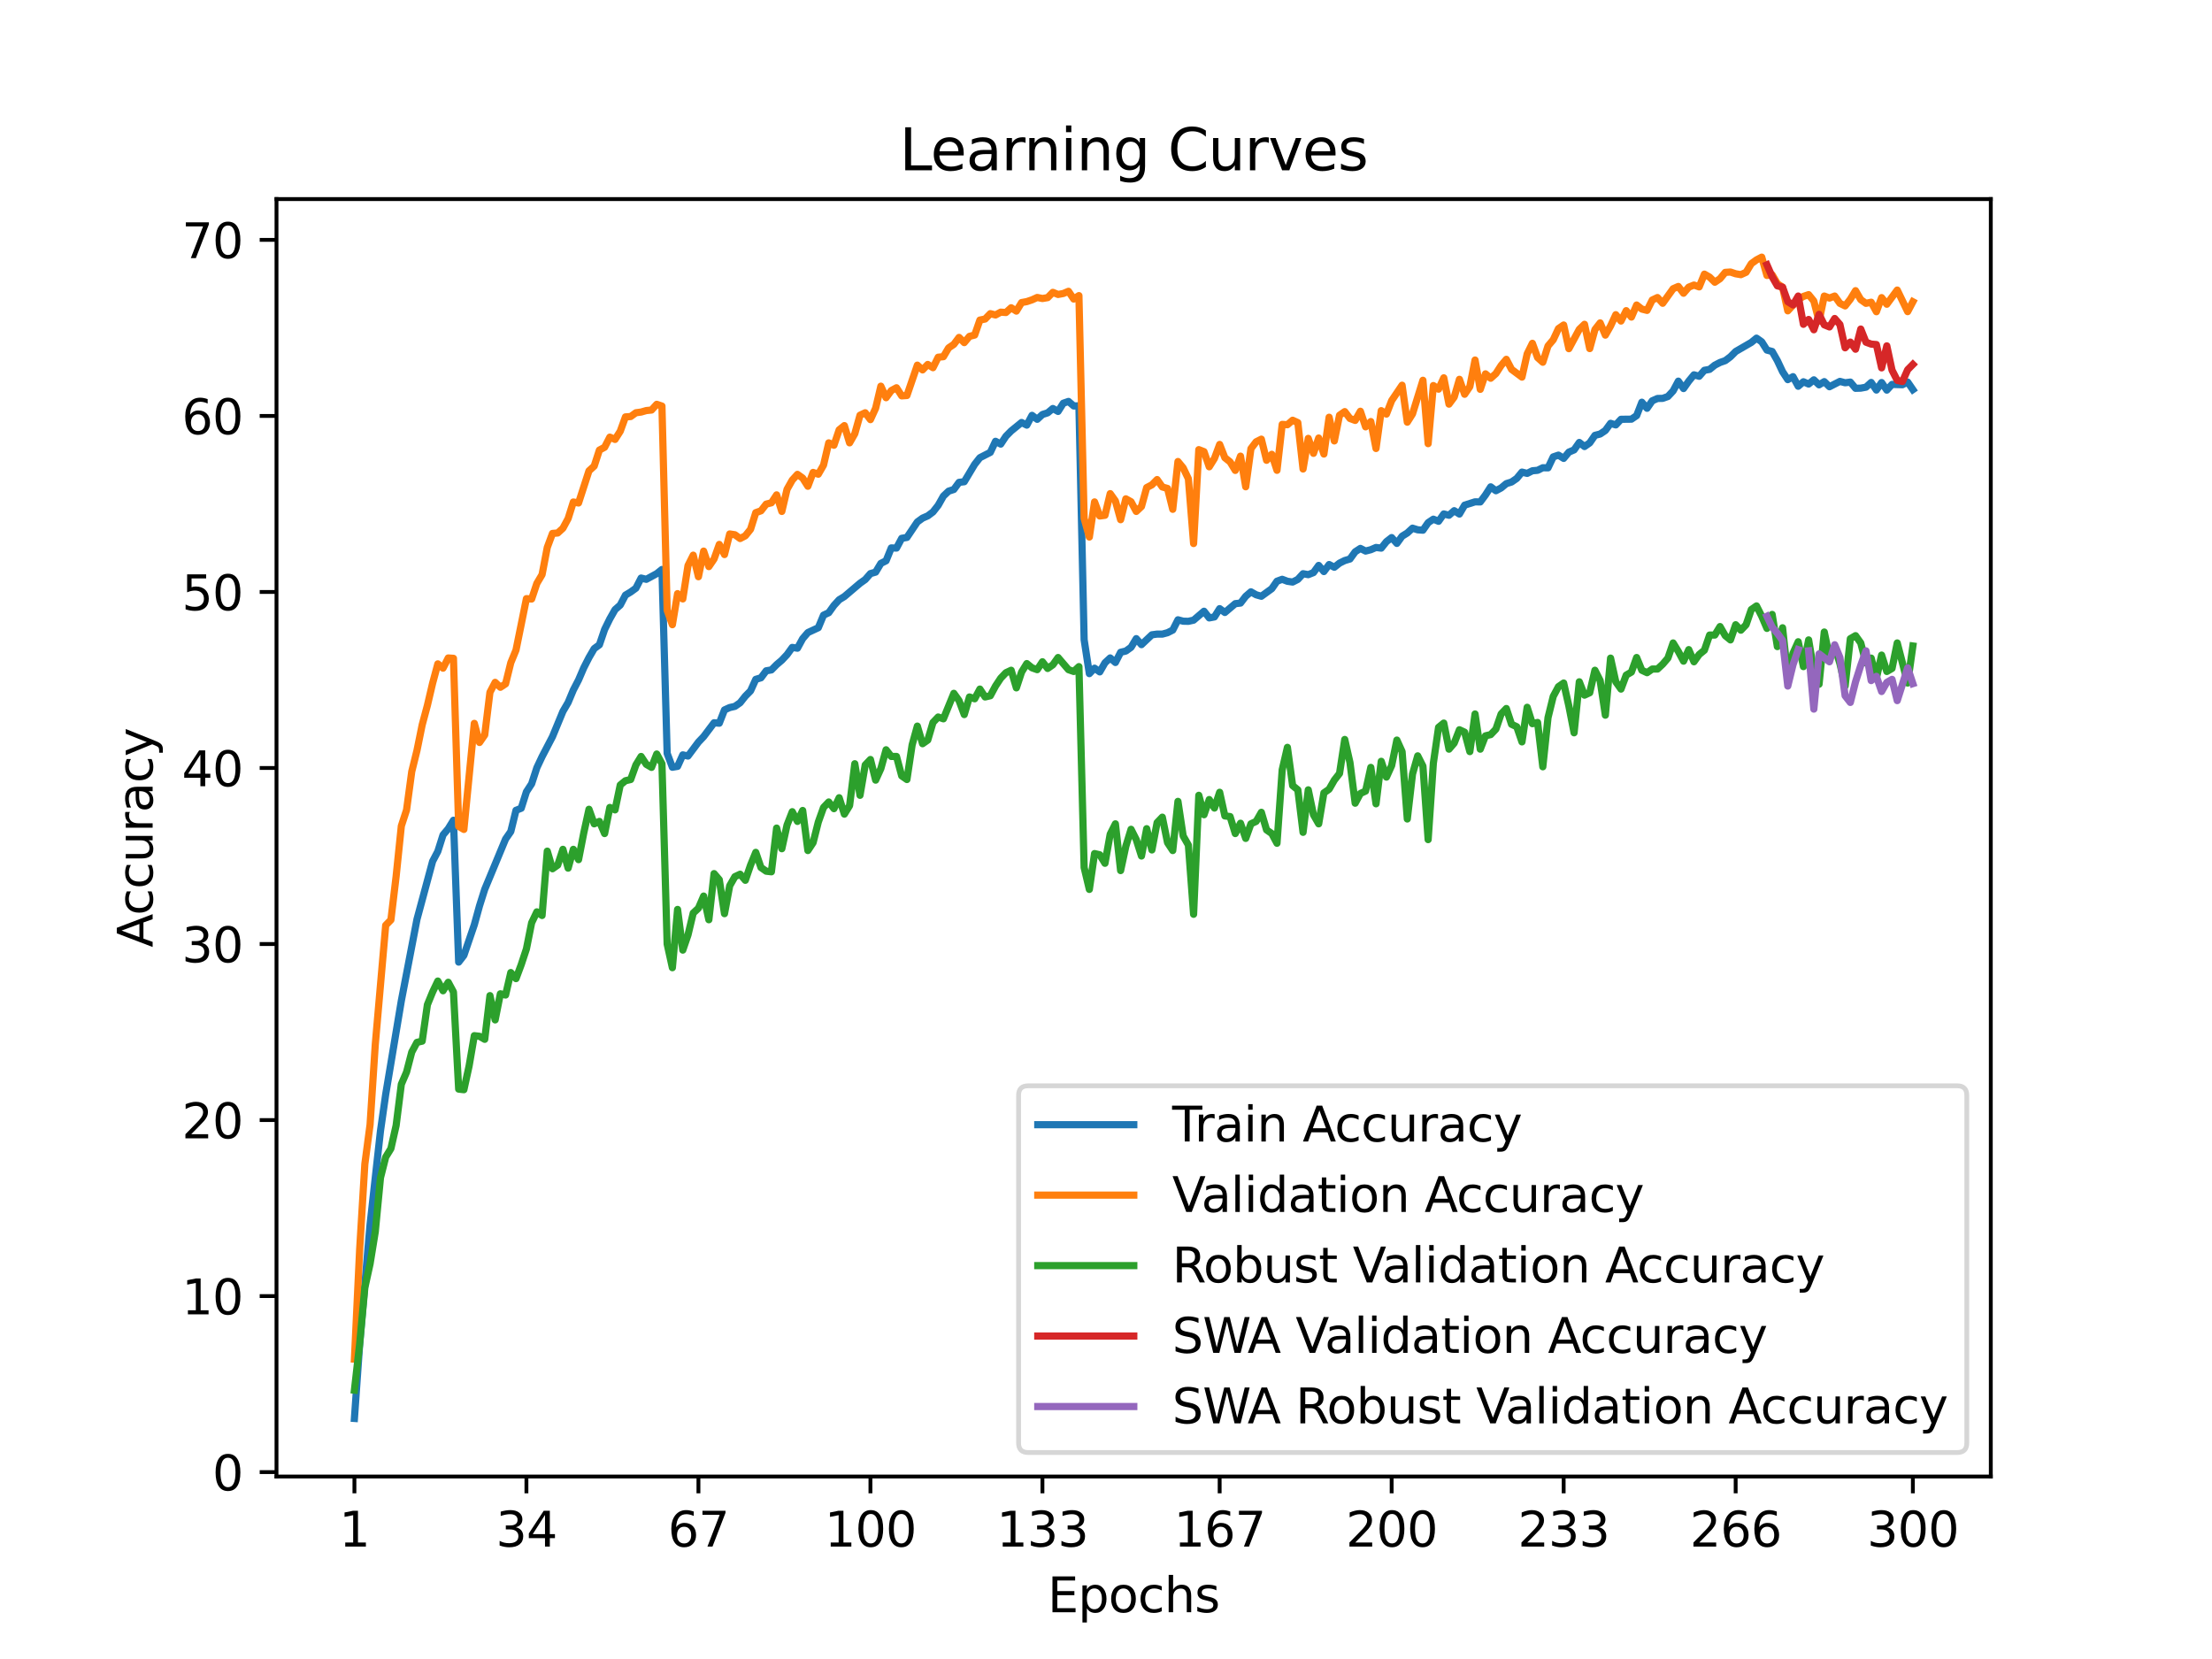 <?xml version="1.0" encoding="utf-8" standalone="no"?>
<!DOCTYPE svg PUBLIC "-//W3C//DTD SVG 1.1//EN"
  "http://www.w3.org/Graphics/SVG/1.1/DTD/svg11.dtd">
<svg xmlns:xlink="http://www.w3.org/1999/xlink" width="460.8pt" height="345.6pt" viewBox="0 0 460.8 345.6" xmlns="http://www.w3.org/2000/svg" version="1.1">
 <defs>
  <style type="text/css">*{stroke-linejoin: round; stroke-linecap: butt}</style>
 </defs>
 <g id="figure_1">
  <g id="patch_1">
   <path d="M 0 345.6 
L 460.8 345.6 
L 460.8 0 
L 0 0 
z
" style="fill: #ffffff"/>
  </g>
  <g id="axes_1">
   <g id="patch_2">
    <path d="M 57.6 307.584 
L 414.72 307.584 
L 414.72 41.472 
L 57.6 41.472 
z
" style="fill: #ffffff"/>
   </g>
   <g id="matplotlib.axis_1">
    <g id="xtick_1">
     <g id="line2d_1">
      <defs>
       <path id="mefd871c257" d="M 0 0 
L 0 3.5 
" style="stroke: #000000; stroke-width: 0.8"/>
      </defs>
      <g>
       <use xlink:href="#mefd871c257" x="73.833" y="307.584" style="stroke: #000000; stroke-width: 0.8"/>
      </g>
     </g>
     <g id="text_1">
      <!-- 1 -->
      <g transform="translate(70.651 322.182) scale(0.1 -0.1)">
       <defs>
        <path id="DejaVuSans-31" d="M 794 531 
L 1825 531 
L 1825 4091 
L 703 3866 
L 703 4441 
L 1819 4666 
L 2450 4666 
L 2450 531 
L 3481 531 
L 3481 0 
L 794 0 
L 794 531 
z
" transform="scale(0.016)"/>
       </defs>
       <use xlink:href="#DejaVuSans-31"/>
      </g>
     </g>
    </g>
    <g id="xtick_2">
     <g id="line2d_2">
      <g>
       <use xlink:href="#mefd871c257" x="109.664" y="307.584" style="stroke: #000000; stroke-width: 0.8"/>
      </g>
     </g>
     <g id="text_2">
      <!-- 34 -->
      <g transform="translate(103.302 322.182) scale(0.1 -0.1)">
       <defs>
        <path id="DejaVuSans-33" d="M 2597 2516 
Q 3050 2419 3304 2112 
Q 3559 1806 3559 1356 
Q 3559 666 3084 287 
Q 2609 -91 1734 -91 
Q 1441 -91 1130 -33 
Q 819 25 488 141 
L 488 750 
Q 750 597 1062 519 
Q 1375 441 1716 441 
Q 2309 441 2620 675 
Q 2931 909 2931 1356 
Q 2931 1769 2642 2001 
Q 2353 2234 1838 2234 
L 1294 2234 
L 1294 2753 
L 1863 2753 
Q 2328 2753 2575 2939 
Q 2822 3125 2822 3475 
Q 2822 3834 2567 4026 
Q 2313 4219 1838 4219 
Q 1578 4219 1281 4162 
Q 984 4106 628 3988 
L 628 4550 
Q 988 4650 1302 4700 
Q 1616 4750 1894 4750 
Q 2613 4750 3031 4423 
Q 3450 4097 3450 3541 
Q 3450 3153 3228 2886 
Q 3006 2619 2597 2516 
z
" transform="scale(0.016)"/>
        <path id="DejaVuSans-34" d="M 2419 4116 
L 825 1625 
L 2419 1625 
L 2419 4116 
z
M 2253 4666 
L 3047 4666 
L 3047 1625 
L 3713 1625 
L 3713 1100 
L 3047 1100 
L 3047 0 
L 2419 0 
L 2419 1100 
L 313 1100 
L 313 1709 
L 2253 4666 
z
" transform="scale(0.016)"/>
       </defs>
       <use xlink:href="#DejaVuSans-33"/>
       <use xlink:href="#DejaVuSans-34" x="63.623"/>
      </g>
     </g>
    </g>
    <g id="xtick_3">
     <g id="line2d_3">
      <g>
       <use xlink:href="#mefd871c257" x="145.496" y="307.584" style="stroke: #000000; stroke-width: 0.8"/>
      </g>
     </g>
     <g id="text_3">
      <!-- 67 -->
      <g transform="translate(139.133 322.182) scale(0.1 -0.1)">
       <defs>
        <path id="DejaVuSans-36" d="M 2113 2584 
Q 1688 2584 1439 2293 
Q 1191 2003 1191 1497 
Q 1191 994 1439 701 
Q 1688 409 2113 409 
Q 2538 409 2786 701 
Q 3034 994 3034 1497 
Q 3034 2003 2786 2293 
Q 2538 2584 2113 2584 
z
M 3366 4563 
L 3366 3988 
Q 3128 4100 2886 4159 
Q 2644 4219 2406 4219 
Q 1781 4219 1451 3797 
Q 1122 3375 1075 2522 
Q 1259 2794 1537 2939 
Q 1816 3084 2150 3084 
Q 2853 3084 3261 2657 
Q 3669 2231 3669 1497 
Q 3669 778 3244 343 
Q 2819 -91 2113 -91 
Q 1303 -91 875 529 
Q 447 1150 447 2328 
Q 447 3434 972 4092 
Q 1497 4750 2381 4750 
Q 2619 4750 2861 4703 
Q 3103 4656 3366 4563 
z
" transform="scale(0.016)"/>
        <path id="DejaVuSans-37" d="M 525 4666 
L 3525 4666 
L 3525 4397 
L 1831 0 
L 1172 0 
L 2766 4134 
L 525 4134 
L 525 4666 
z
" transform="scale(0.016)"/>
       </defs>
       <use xlink:href="#DejaVuSans-36"/>
       <use xlink:href="#DejaVuSans-37" x="63.623"/>
      </g>
     </g>
    </g>
    <g id="xtick_4">
     <g id="line2d_4">
      <g>
       <use xlink:href="#mefd871c257" x="181.327" y="307.584" style="stroke: #000000; stroke-width: 0.8"/>
      </g>
     </g>
     <g id="text_4">
      <!-- 100 -->
      <g transform="translate(171.783 322.182) scale(0.1 -0.1)">
       <defs>
        <path id="DejaVuSans-30" d="M 2034 4250 
Q 1547 4250 1301 3770 
Q 1056 3291 1056 2328 
Q 1056 1369 1301 889 
Q 1547 409 2034 409 
Q 2525 409 2770 889 
Q 3016 1369 3016 2328 
Q 3016 3291 2770 3770 
Q 2525 4250 2034 4250 
z
M 2034 4750 
Q 2819 4750 3233 4129 
Q 3647 3509 3647 2328 
Q 3647 1150 3233 529 
Q 2819 -91 2034 -91 
Q 1250 -91 836 529 
Q 422 1150 422 2328 
Q 422 3509 836 4129 
Q 1250 4750 2034 4750 
z
" transform="scale(0.016)"/>
       </defs>
       <use xlink:href="#DejaVuSans-31"/>
       <use xlink:href="#DejaVuSans-30" x="63.623"/>
       <use xlink:href="#DejaVuSans-30" x="127.246"/>
      </g>
     </g>
    </g>
    <g id="xtick_5">
     <g id="line2d_5">
      <g>
       <use xlink:href="#mefd871c257" x="217.158" y="307.584" style="stroke: #000000; stroke-width: 0.8"/>
      </g>
     </g>
     <g id="text_5">
      <!-- 133 -->
      <g transform="translate(207.615 322.182) scale(0.1 -0.1)">
       <use xlink:href="#DejaVuSans-31"/>
       <use xlink:href="#DejaVuSans-33" x="63.623"/>
       <use xlink:href="#DejaVuSans-33" x="127.246"/>
      </g>
     </g>
    </g>
    <g id="xtick_6">
     <g id="line2d_6">
      <g>
       <use xlink:href="#mefd871c257" x="254.076" y="307.584" style="stroke: #000000; stroke-width: 0.8"/>
      </g>
     </g>
     <g id="text_6">
      <!-- 167 -->
      <g transform="translate(244.532 322.182) scale(0.1 -0.1)">
       <use xlink:href="#DejaVuSans-31"/>
       <use xlink:href="#DejaVuSans-36" x="63.623"/>
       <use xlink:href="#DejaVuSans-37" x="127.246"/>
      </g>
     </g>
    </g>
    <g id="xtick_7">
     <g id="line2d_7">
      <g>
       <use xlink:href="#mefd871c257" x="289.907" y="307.584" style="stroke: #000000; stroke-width: 0.8"/>
      </g>
     </g>
     <g id="text_7">
      <!-- 200 -->
      <g transform="translate(280.363 322.182) scale(0.1 -0.1)">
       <defs>
        <path id="DejaVuSans-32" d="M 1228 531 
L 3431 531 
L 3431 0 
L 469 0 
L 469 531 
Q 828 903 1448 1529 
Q 2069 2156 2228 2338 
Q 2531 2678 2651 2914 
Q 2772 3150 2772 3378 
Q 2772 3750 2511 3984 
Q 2250 4219 1831 4219 
Q 1534 4219 1204 4116 
Q 875 4013 500 3803 
L 500 4441 
Q 881 4594 1212 4672 
Q 1544 4750 1819 4750 
Q 2544 4750 2975 4387 
Q 3406 4025 3406 3419 
Q 3406 3131 3298 2873 
Q 3191 2616 2906 2266 
Q 2828 2175 2409 1742 
Q 1991 1309 1228 531 
z
" transform="scale(0.016)"/>
       </defs>
       <use xlink:href="#DejaVuSans-32"/>
       <use xlink:href="#DejaVuSans-30" x="63.623"/>
       <use xlink:href="#DejaVuSans-30" x="127.246"/>
      </g>
     </g>
    </g>
    <g id="xtick_8">
     <g id="line2d_8">
      <g>
       <use xlink:href="#mefd871c257" x="325.739" y="307.584" style="stroke: #000000; stroke-width: 0.8"/>
      </g>
     </g>
     <g id="text_8">
      <!-- 233 -->
      <g transform="translate(316.195 322.182) scale(0.1 -0.1)">
       <use xlink:href="#DejaVuSans-32"/>
       <use xlink:href="#DejaVuSans-33" x="63.623"/>
       <use xlink:href="#DejaVuSans-33" x="127.246"/>
      </g>
     </g>
    </g>
    <g id="xtick_9">
     <g id="line2d_9">
      <g>
       <use xlink:href="#mefd871c257" x="361.57" y="307.584" style="stroke: #000000; stroke-width: 0.8"/>
      </g>
     </g>
     <g id="text_9">
      <!-- 266 -->
      <g transform="translate(352.026 322.182) scale(0.1 -0.1)">
       <use xlink:href="#DejaVuSans-32"/>
       <use xlink:href="#DejaVuSans-36" x="63.623"/>
       <use xlink:href="#DejaVuSans-36" x="127.246"/>
      </g>
     </g>
    </g>
    <g id="xtick_10">
     <g id="line2d_10">
      <g>
       <use xlink:href="#mefd871c257" x="398.487" y="307.584" style="stroke: #000000; stroke-width: 0.8"/>
      </g>
     </g>
     <g id="text_10">
      <!-- 300 -->
      <g transform="translate(388.944 322.182) scale(0.1 -0.1)">
       <use xlink:href="#DejaVuSans-33"/>
       <use xlink:href="#DejaVuSans-30" x="63.623"/>
       <use xlink:href="#DejaVuSans-30" x="127.246"/>
      </g>
     </g>
    </g>
    <g id="text_11">
     <!-- Epochs -->
     <g transform="translate(218.244 335.861) scale(0.1 -0.1)">
      <defs>
       <path id="DejaVuSans-45" d="M 628 4666 
L 3578 4666 
L 3578 4134 
L 1259 4134 
L 1259 2753 
L 3481 2753 
L 3481 2222 
L 1259 2222 
L 1259 531 
L 3634 531 
L 3634 0 
L 628 0 
L 628 4666 
z
" transform="scale(0.016)"/>
       <path id="DejaVuSans-70" d="M 1159 525 
L 1159 -1331 
L 581 -1331 
L 581 3500 
L 1159 3500 
L 1159 2969 
Q 1341 3281 1617 3432 
Q 1894 3584 2278 3584 
Q 2916 3584 3314 3078 
Q 3713 2572 3713 1747 
Q 3713 922 3314 415 
Q 2916 -91 2278 -91 
Q 1894 -91 1617 61 
Q 1341 213 1159 525 
z
M 3116 1747 
Q 3116 2381 2855 2742 
Q 2594 3103 2138 3103 
Q 1681 3103 1420 2742 
Q 1159 2381 1159 1747 
Q 1159 1113 1420 752 
Q 1681 391 2138 391 
Q 2594 391 2855 752 
Q 3116 1113 3116 1747 
z
" transform="scale(0.016)"/>
       <path id="DejaVuSans-6f" d="M 1959 3097 
Q 1497 3097 1228 2736 
Q 959 2375 959 1747 
Q 959 1119 1226 758 
Q 1494 397 1959 397 
Q 2419 397 2687 759 
Q 2956 1122 2956 1747 
Q 2956 2369 2687 2733 
Q 2419 3097 1959 3097 
z
M 1959 3584 
Q 2709 3584 3137 3096 
Q 3566 2609 3566 1747 
Q 3566 888 3137 398 
Q 2709 -91 1959 -91 
Q 1206 -91 779 398 
Q 353 888 353 1747 
Q 353 2609 779 3096 
Q 1206 3584 1959 3584 
z
" transform="scale(0.016)"/>
       <path id="DejaVuSans-63" d="M 3122 3366 
L 3122 2828 
Q 2878 2963 2633 3030 
Q 2388 3097 2138 3097 
Q 1578 3097 1268 2742 
Q 959 2388 959 1747 
Q 959 1106 1268 751 
Q 1578 397 2138 397 
Q 2388 397 2633 464 
Q 2878 531 3122 666 
L 3122 134 
Q 2881 22 2623 -34 
Q 2366 -91 2075 -91 
Q 1284 -91 818 406 
Q 353 903 353 1747 
Q 353 2603 823 3093 
Q 1294 3584 2113 3584 
Q 2378 3584 2631 3529 
Q 2884 3475 3122 3366 
z
" transform="scale(0.016)"/>
       <path id="DejaVuSans-68" d="M 3513 2113 
L 3513 0 
L 2938 0 
L 2938 2094 
Q 2938 2591 2744 2837 
Q 2550 3084 2163 3084 
Q 1697 3084 1428 2787 
Q 1159 2491 1159 1978 
L 1159 0 
L 581 0 
L 581 4863 
L 1159 4863 
L 1159 2956 
Q 1366 3272 1645 3428 
Q 1925 3584 2291 3584 
Q 2894 3584 3203 3211 
Q 3513 2838 3513 2113 
z
" transform="scale(0.016)"/>
       <path id="DejaVuSans-73" d="M 2834 3397 
L 2834 2853 
Q 2591 2978 2328 3040 
Q 2066 3103 1784 3103 
Q 1356 3103 1142 2972 
Q 928 2841 928 2578 
Q 928 2378 1081 2264 
Q 1234 2150 1697 2047 
L 1894 2003 
Q 2506 1872 2764 1633 
Q 3022 1394 3022 966 
Q 3022 478 2636 193 
Q 2250 -91 1575 -91 
Q 1294 -91 989 -36 
Q 684 19 347 128 
L 347 722 
Q 666 556 975 473 
Q 1284 391 1588 391 
Q 1994 391 2212 530 
Q 2431 669 2431 922 
Q 2431 1156 2273 1281 
Q 2116 1406 1581 1522 
L 1381 1569 
Q 847 1681 609 1914 
Q 372 2147 372 2553 
Q 372 3047 722 3315 
Q 1072 3584 1716 3584 
Q 2034 3584 2315 3537 
Q 2597 3491 2834 3397 
z
" transform="scale(0.016)"/>
      </defs>
      <use xlink:href="#DejaVuSans-45"/>
      <use xlink:href="#DejaVuSans-70" x="63.184"/>
      <use xlink:href="#DejaVuSans-6f" x="126.66"/>
      <use xlink:href="#DejaVuSans-63" x="187.842"/>
      <use xlink:href="#DejaVuSans-68" x="242.822"/>
      <use xlink:href="#DejaVuSans-73" x="306.201"/>
     </g>
    </g>
   </g>
   <g id="matplotlib.axis_2">
    <g id="ytick_1">
     <g id="line2d_11">
      <defs>
       <path id="mf992159cfe" d="M 0 0 
L -3.5 0 
" style="stroke: #000000; stroke-width: 0.8"/>
      </defs>
      <g>
       <use xlink:href="#mf992159cfe" x="57.6" y="306.67" style="stroke: #000000; stroke-width: 0.8"/>
      </g>
     </g>
     <g id="text_12">
      <!-- 0 -->
      <g transform="translate(44.237 310.469) scale(0.1 -0.1)">
       <use xlink:href="#DejaVuSans-30"/>
      </g>
     </g>
    </g>
    <g id="ytick_2">
     <g id="line2d_12">
      <g>
       <use xlink:href="#mf992159cfe" x="57.6" y="269.999" style="stroke: #000000; stroke-width: 0.8"/>
      </g>
     </g>
     <g id="text_13">
      <!-- 10 -->
      <g transform="translate(37.875 273.799) scale(0.1 -0.1)">
       <use xlink:href="#DejaVuSans-31"/>
       <use xlink:href="#DejaVuSans-30" x="63.623"/>
      </g>
     </g>
    </g>
    <g id="ytick_3">
     <g id="line2d_13">
      <g>
       <use xlink:href="#mf992159cfe" x="57.6" y="233.328" style="stroke: #000000; stroke-width: 0.8"/>
      </g>
     </g>
     <g id="text_14">
      <!-- 20 -->
      <g transform="translate(37.875 237.128) scale(0.1 -0.1)">
       <use xlink:href="#DejaVuSans-32"/>
       <use xlink:href="#DejaVuSans-30" x="63.623"/>
      </g>
     </g>
    </g>
    <g id="ytick_4">
     <g id="line2d_14">
      <g>
       <use xlink:href="#mf992159cfe" x="57.6" y="196.658" style="stroke: #000000; stroke-width: 0.8"/>
      </g>
     </g>
     <g id="text_15">
      <!-- 30 -->
      <g transform="translate(37.875 200.457) scale(0.1 -0.1)">
       <use xlink:href="#DejaVuSans-33"/>
       <use xlink:href="#DejaVuSans-30" x="63.623"/>
      </g>
     </g>
    </g>
    <g id="ytick_5">
     <g id="line2d_15">
      <g>
       <use xlink:href="#mf992159cfe" x="57.6" y="159.987" style="stroke: #000000; stroke-width: 0.8"/>
      </g>
     </g>
     <g id="text_16">
      <!-- 40 -->
      <g transform="translate(37.875 163.786) scale(0.1 -0.1)">
       <use xlink:href="#DejaVuSans-34"/>
       <use xlink:href="#DejaVuSans-30" x="63.623"/>
      </g>
     </g>
    </g>
    <g id="ytick_6">
     <g id="line2d_16">
      <g>
       <use xlink:href="#mf992159cfe" x="57.6" y="123.316" style="stroke: #000000; stroke-width: 0.8"/>
      </g>
     </g>
     <g id="text_17">
      <!-- 50 -->
      <g transform="translate(37.875 127.115) scale(0.1 -0.1)">
       <defs>
        <path id="DejaVuSans-35" d="M 691 4666 
L 3169 4666 
L 3169 4134 
L 1269 4134 
L 1269 2991 
Q 1406 3038 1543 3061 
Q 1681 3084 1819 3084 
Q 2600 3084 3056 2656 
Q 3513 2228 3513 1497 
Q 3513 744 3044 326 
Q 2575 -91 1722 -91 
Q 1428 -91 1123 -41 
Q 819 9 494 109 
L 494 744 
Q 775 591 1075 516 
Q 1375 441 1709 441 
Q 2250 441 2565 725 
Q 2881 1009 2881 1497 
Q 2881 1984 2565 2268 
Q 2250 2553 1709 2553 
Q 1456 2553 1204 2497 
Q 953 2441 691 2322 
L 691 4666 
z
" transform="scale(0.016)"/>
       </defs>
       <use xlink:href="#DejaVuSans-35"/>
       <use xlink:href="#DejaVuSans-30" x="63.623"/>
      </g>
     </g>
    </g>
    <g id="ytick_7">
     <g id="line2d_17">
      <g>
       <use xlink:href="#mf992159cfe" x="57.6" y="86.645" style="stroke: #000000; stroke-width: 0.8"/>
      </g>
     </g>
     <g id="text_18">
      <!-- 60 -->
      <g transform="translate(37.875 90.444) scale(0.1 -0.1)">
       <use xlink:href="#DejaVuSans-36"/>
       <use xlink:href="#DejaVuSans-30" x="63.623"/>
      </g>
     </g>
    </g>
    <g id="ytick_8">
     <g id="line2d_18">
      <g>
       <use xlink:href="#mf992159cfe" x="57.6" y="49.974" style="stroke: #000000; stroke-width: 0.8"/>
      </g>
     </g>
     <g id="text_19">
      <!-- 70 -->
      <g transform="translate(37.875 53.773) scale(0.1 -0.1)">
       <use xlink:href="#DejaVuSans-37"/>
       <use xlink:href="#DejaVuSans-30" x="63.623"/>
      </g>
     </g>
    </g>
    <g id="text_20">
     <!-- Accuracy -->
     <g transform="translate(31.795 197.356) rotate(-90) scale(0.1 -0.1)">
      <defs>
       <path id="DejaVuSans-41" d="M 2188 4044 
L 1331 1722 
L 3047 1722 
L 2188 4044 
z
M 1831 4666 
L 2547 4666 
L 4325 0 
L 3669 0 
L 3244 1197 
L 1141 1197 
L 716 0 
L 50 0 
L 1831 4666 
z
" transform="scale(0.016)"/>
       <path id="DejaVuSans-75" d="M 544 1381 
L 544 3500 
L 1119 3500 
L 1119 1403 
Q 1119 906 1312 657 
Q 1506 409 1894 409 
Q 2359 409 2629 706 
Q 2900 1003 2900 1516 
L 2900 3500 
L 3475 3500 
L 3475 0 
L 2900 0 
L 2900 538 
Q 2691 219 2414 64 
Q 2138 -91 1772 -91 
Q 1169 -91 856 284 
Q 544 659 544 1381 
z
M 1991 3584 
L 1991 3584 
z
" transform="scale(0.016)"/>
       <path id="DejaVuSans-72" d="M 2631 2963 
Q 2534 3019 2420 3045 
Q 2306 3072 2169 3072 
Q 1681 3072 1420 2755 
Q 1159 2438 1159 1844 
L 1159 0 
L 581 0 
L 581 3500 
L 1159 3500 
L 1159 2956 
Q 1341 3275 1631 3429 
Q 1922 3584 2338 3584 
Q 2397 3584 2469 3576 
Q 2541 3569 2628 3553 
L 2631 2963 
z
" transform="scale(0.016)"/>
       <path id="DejaVuSans-61" d="M 2194 1759 
Q 1497 1759 1228 1600 
Q 959 1441 959 1056 
Q 959 750 1161 570 
Q 1363 391 1709 391 
Q 2188 391 2477 730 
Q 2766 1069 2766 1631 
L 2766 1759 
L 2194 1759 
z
M 3341 1997 
L 3341 0 
L 2766 0 
L 2766 531 
Q 2569 213 2275 61 
Q 1981 -91 1556 -91 
Q 1019 -91 701 211 
Q 384 513 384 1019 
Q 384 1609 779 1909 
Q 1175 2209 1959 2209 
L 2766 2209 
L 2766 2266 
Q 2766 2663 2505 2880 
Q 2244 3097 1772 3097 
Q 1472 3097 1187 3025 
Q 903 2953 641 2809 
L 641 3341 
Q 956 3463 1253 3523 
Q 1550 3584 1831 3584 
Q 2591 3584 2966 3190 
Q 3341 2797 3341 1997 
z
" transform="scale(0.016)"/>
       <path id="DejaVuSans-79" d="M 2059 -325 
Q 1816 -950 1584 -1140 
Q 1353 -1331 966 -1331 
L 506 -1331 
L 506 -850 
L 844 -850 
Q 1081 -850 1212 -737 
Q 1344 -625 1503 -206 
L 1606 56 
L 191 3500 
L 800 3500 
L 1894 763 
L 2988 3500 
L 3597 3500 
L 2059 -325 
z
" transform="scale(0.016)"/>
      </defs>
      <use xlink:href="#DejaVuSans-41"/>
      <use xlink:href="#DejaVuSans-63" x="66.658"/>
      <use xlink:href="#DejaVuSans-63" x="121.639"/>
      <use xlink:href="#DejaVuSans-75" x="176.619"/>
      <use xlink:href="#DejaVuSans-72" x="239.998"/>
      <use xlink:href="#DejaVuSans-61" x="281.111"/>
      <use xlink:href="#DejaVuSans-63" x="342.391"/>
      <use xlink:href="#DejaVuSans-79" x="397.371"/>
     </g>
    </g>
   </g>
   <g id="line2d_19">
    <path d="M 73.833 295.488 
L 74.919 280.064 
L 77.09 255.116 
L 79.262 235.588 
L 80.348 227.972 
L 83.605 208.476 
L 86.862 191.512 
L 90.12 179.424 
L 91.206 177.361 
L 92.291 173.932 
L 93.377 172.636 
L 94.463 170.876 
L 95.549 200.424 
L 96.635 199.022 
L 98.806 192.652 
L 99.892 188.699 
L 100.978 185.261 
L 105.321 174.787 
L 106.407 173.224 
L 107.493 168.798 
L 108.578 168.375 
L 109.664 164.942 
L 110.75 163.278 
L 111.836 159.933 
L 112.922 157.625 
L 115.093 153.457 
L 117.265 148.199 
L 118.351 146.337 
L 119.436 143.741 
L 120.522 141.645 
L 121.608 139.117 
L 122.694 136.985 
L 123.78 135.119 
L 124.865 134.323 
L 125.951 131.129 
L 127.037 128.919 
L 128.123 127.002 
L 129.209 126.046 
L 130.294 123.973 
L 131.38 123.321 
L 132.466 122.53 
L 133.552 120.42 
L 134.638 120.682 
L 136.809 119.501 
L 137.895 118.633 
L 138.981 156.941 
L 140.067 159.831 
L 141.152 159.648 
L 142.238 157.253 
L 143.324 157.497 
L 145.496 154.592 
L 146.581 153.448 
L 148.753 150.566 
L 149.839 150.658 
L 150.925 147.886 
L 152.01 147.395 
L 153.096 147.151 
L 154.182 146.393 
L 155.268 145.023 
L 156.354 143.925 
L 157.439 141.521 
L 158.525 141.199 
L 159.611 139.742 
L 160.697 139.554 
L 161.783 138.455 
L 162.868 137.531 
L 163.954 136.373 
L 165.04 134.87 
L 166.126 135.031 
L 167.212 133.037 
L 168.297 131.773 
L 170.469 130.766 
L 171.555 128.146 
L 172.641 127.641 
L 173.726 126.124 
L 174.812 124.938 
L 175.898 124.272 
L 179.155 121.505 
L 180.241 120.733 
L 181.327 119.492 
L 182.413 119.18 
L 183.499 117.364 
L 184.584 116.822 
L 185.67 114.142 
L 186.756 114.174 
L 187.842 112.143 
L 188.928 111.959 
L 191.099 108.728 
L 192.185 107.938 
L 193.271 107.464 
L 194.357 106.651 
L 195.442 105.267 
L 196.528 103.342 
L 197.614 102.317 
L 198.7 101.967 
L 199.786 100.483 
L 200.871 100.354 
L 203.043 96.732 
L 204.129 95.349 
L 206.3 94.237 
L 207.386 91.93 
L 208.472 92.513 
L 209.558 90.873 
L 210.644 89.774 
L 212.815 88.009 
L 213.901 88.561 
L 214.987 86.525 
L 216.073 87.352 
L 217.158 86.345 
L 218.244 86.005 
L 219.33 85.1 
L 220.416 85.707 
L 221.502 83.997 
L 222.587 83.625 
L 223.673 84.567 
L 224.759 84.539 
L 225.845 133.266 
L 226.931 140.33 
L 228.016 139.195 
L 229.102 139.967 
L 230.188 138.069 
L 231.274 137.063 
L 232.36 138.009 
L 233.445 135.882 
L 234.531 135.624 
L 235.617 134.852 
L 236.703 133.041 
L 237.789 134.291 
L 239.96 132.241 
L 241.046 132.094 
L 242.132 132.099 
L 243.218 131.805 
L 244.304 131.258 
L 245.389 129.116 
L 246.475 129.406 
L 247.561 129.433 
L 248.647 129.19 
L 250.818 127.333 
L 251.904 128.721 
L 252.99 128.519 
L 254.076 126.791 
L 255.162 127.59 
L 257.333 125.752 
L 258.419 125.632 
L 259.505 124.221 
L 260.591 123.288 
L 261.676 123.904 
L 262.762 124.212 
L 264.934 122.636 
L 266.02 121.078 
L 267.105 120.678 
L 268.191 121.091 
L 269.277 121.252 
L 270.363 120.701 
L 271.449 119.515 
L 272.534 119.713 
L 273.62 119.281 
L 274.706 117.787 
L 275.792 119.065 
L 276.878 117.603 
L 277.963 118.168 
L 279.049 117.309 
L 280.135 116.771 
L 281.221 116.449 
L 282.307 114.951 
L 283.392 114.243 
L 284.478 114.795 
L 285.564 114.515 
L 286.65 114.046 
L 287.736 114.188 
L 288.821 112.832 
L 289.907 111.987 
L 290.993 113.2 
L 292.079 111.702 
L 293.165 111.031 
L 294.25 110.029 
L 295.336 110.369 
L 296.422 110.447 
L 297.508 108.88 
L 298.594 108.154 
L 299.679 108.595 
L 300.765 107.064 
L 301.851 107.34 
L 302.937 106.389 
L 304.023 107.083 
L 305.108 105.231 
L 307.28 104.541 
L 308.366 104.564 
L 309.452 103.107 
L 310.537 101.416 
L 311.623 102.229 
L 312.709 101.65 
L 313.795 100.749 
L 314.881 100.414 
L 315.966 99.665 
L 317.052 98.346 
L 318.138 98.617 
L 319.224 98.07 
L 320.31 97.973 
L 321.395 97.44 
L 322.481 97.463 
L 323.567 95.179 
L 324.653 94.811 
L 325.739 95.492 
L 326.824 94.182 
L 327.91 93.722 
L 328.996 92.173 
L 330.082 93.019 
L 331.168 92.261 
L 332.253 90.693 
L 333.339 90.413 
L 334.425 89.682 
L 335.511 88.188 
L 336.597 88.519 
L 337.682 87.347 
L 339.854 87.32 
L 340.94 86.58 
L 342.026 83.79 
L 343.111 85.054 
L 344.197 83.491 
L 345.283 83.009 
L 346.369 82.986 
L 347.455 82.6 
L 348.54 81.437 
L 349.626 79.401 
L 350.712 80.941 
L 351.798 79.401 
L 352.884 78.082 
L 353.969 78.385 
L 355.055 77.14 
L 356.141 76.947 
L 357.227 76.069 
L 358.313 75.508 
L 359.398 75.131 
L 360.484 74.318 
L 361.57 73.224 
L 364.827 71.335 
L 365.913 70.443 
L 366.999 71.211 
L 368.085 72.93 
L 369.171 73.215 
L 370.256 75.122 
L 371.342 77.434 
L 372.428 79.084 
L 373.514 78.468 
L 374.6 80.463 
L 375.685 79.53 
L 376.771 80.003 
L 377.857 79.125 
L 378.943 80.168 
L 380.029 79.502 
L 381.114 80.564 
L 383.286 79.451 
L 384.372 79.736 
L 385.458 79.598 
L 386.543 80.89 
L 387.629 80.858 
L 388.715 80.656 
L 389.801 79.672 
L 390.887 81.253 
L 391.972 79.69 
L 393.058 81.267 
L 394.144 80.081 
L 396.316 80.145 
L 397.401 79.589 
L 398.487 81.166 
L 398.487 81.166 
" clip-path="url(#p36c598e5a7)" style="fill: none; stroke: #1f77b4; stroke-width: 1.5; stroke-linecap: square"/>
   </g>
   <g id="line2d_20">
    <path d="M 73.833 283.127 
L 74.919 260.373 
L 76.004 242.496 
L 77.09 234.3 
L 78.176 217.597 
L 80.348 192.752 
L 81.433 191.634 
L 82.519 182.576 
L 83.605 172.07 
L 84.691 168.733 
L 85.777 160.72 
L 86.862 156.338 
L 87.948 151.002 
L 89.034 146.95 
L 90.12 142.33 
L 91.206 138.296 
L 92.291 139.194 
L 93.377 137.068 
L 94.463 137.141 
L 95.549 172.143 
L 96.635 172.785 
L 98.806 150.691 
L 99.892 154.67 
L 100.978 153.093 
L 102.064 144.218 
L 103.149 142.146 
L 104.235 143.173 
L 105.321 142.458 
L 106.407 138.058 
L 107.493 135.417 
L 109.664 124.709 
L 110.75 124.783 
L 111.836 121.537 
L 112.922 119.704 
L 114.007 114.038 
L 115.093 111.123 
L 116.179 111.031 
L 117.265 110.041 
L 118.351 108.024 
L 119.436 104.577 
L 120.522 104.779 
L 122.694 98.086 
L 123.78 97.096 
L 124.865 93.759 
L 125.951 93.173 
L 127.037 91.064 
L 128.123 91.541 
L 129.209 89.835 
L 130.294 86.847 
L 131.38 86.773 
L 132.466 85.985 
L 133.552 85.838 
L 134.638 85.527 
L 135.723 85.417 
L 136.809 84.225 
L 137.895 84.592 
L 138.981 127.13 
L 140.067 130.137 
L 141.152 123.664 
L 142.238 124.764 
L 143.324 117.815 
L 144.41 115.652 
L 145.496 120.144 
L 146.581 114.808 
L 147.667 118.035 
L 148.753 116.44 
L 149.839 113.415 
L 150.925 115.523 
L 152.01 111.233 
L 153.096 111.398 
L 154.182 112.186 
L 155.268 111.618 
L 156.354 110.261 
L 157.439 106.796 
L 158.525 106.411 
L 159.611 105.017 
L 160.697 104.742 
L 161.783 103.092 
L 162.868 106.539 
L 163.954 101.937 
L 165.04 100.012 
L 166.126 98.82 
L 167.212 99.59 
L 168.297 101.295 
L 169.383 98.416 
L 170.469 98.783 
L 171.555 96.895 
L 172.641 92.256 
L 173.726 92.751 
L 174.812 89.542 
L 175.898 88.662 
L 176.984 92.256 
L 178.07 90.349 
L 179.155 86.498 
L 180.241 85.985 
L 181.327 87.415 
L 182.413 85.032 
L 183.499 80.448 
L 184.584 82.85 
L 185.67 81.364 
L 186.756 80.778 
L 187.842 82.465 
L 188.928 82.391 
L 191.099 76.066 
L 192.185 77.056 
L 193.271 75.919 
L 194.357 76.597 
L 195.442 74.415 
L 196.528 74.305 
L 197.614 72.472 
L 198.7 71.738 
L 199.786 70.29 
L 200.871 71.372 
L 201.957 70.07 
L 203.043 69.795 
L 204.129 66.678 
L 205.215 66.458 
L 206.3 65.339 
L 207.386 65.614 
L 208.472 65.028 
L 209.558 65.101 
L 210.644 64.111 
L 211.729 64.808 
L 212.815 63.029 
L 213.901 62.827 
L 214.987 62.461 
L 216.073 61.966 
L 217.158 62.186 
L 218.244 62.002 
L 219.33 60.902 
L 220.416 61.342 
L 221.502 61.141 
L 222.587 60.682 
L 223.673 62.296 
L 224.759 61.581 
L 225.845 107.988 
L 226.931 111.875 
L 228.016 104.559 
L 229.102 107.492 
L 230.188 107.346 
L 231.274 102.835 
L 232.36 104.357 
L 233.445 108.263 
L 234.531 103.917 
L 235.617 104.522 
L 236.703 106.539 
L 237.789 105.512 
L 238.875 101.57 
L 239.96 101.002 
L 241.046 99.902 
L 242.132 101.442 
L 243.218 101.753 
L 244.304 106.099 
L 245.389 96.143 
L 246.475 97.463 
L 247.561 99.737 
L 248.647 113.231 
L 249.733 93.668 
L 250.818 94.089 
L 251.904 97.243 
L 252.99 95.501 
L 254.076 92.586 
L 255.162 95.354 
L 256.247 96.216 
L 257.333 97.995 
L 258.419 95.024 
L 259.505 101.405 
L 260.591 93.466 
L 261.676 92.036 
L 262.762 91.486 
L 263.848 95.886 
L 264.934 94.639 
L 266.02 97.976 
L 267.105 88.405 
L 268.191 88.479 
L 269.277 87.544 
L 270.363 88.039 
L 271.449 97.701 
L 272.534 91.321 
L 273.62 94.438 
L 274.706 91.247 
L 275.792 94.584 
L 276.878 86.92 
L 277.963 91.852 
L 279.049 86.498 
L 280.135 85.747 
L 281.221 87.177 
L 282.307 87.58 
L 283.392 85.673 
L 284.478 88.919 
L 285.564 87.819 
L 286.65 93.429 
L 287.736 85.545 
L 288.821 86.26 
L 289.907 83.455 
L 292.079 80.246 
L 293.165 87.947 
L 294.25 86.223 
L 296.422 79.219 
L 297.508 92.421 
L 298.594 80.319 
L 299.679 81.071 
L 300.765 78.706 
L 301.851 84.188 
L 302.937 82.721 
L 304.023 79.018 
L 305.108 82.135 
L 306.194 80.539 
L 307.28 75.002 
L 308.366 81.108 
L 309.452 77.881 
L 310.537 78.798 
L 311.623 77.826 
L 312.709 76.139 
L 313.795 74.855 
L 314.881 76.946 
L 317.052 78.559 
L 318.138 73.719 
L 319.224 71.518 
L 320.31 74.489 
L 321.395 75.46 
L 322.481 72.068 
L 323.567 70.785 
L 324.653 68.456 
L 325.739 67.705 
L 326.824 72.637 
L 328.996 68.603 
L 330.082 67.558 
L 331.168 72.619 
L 332.253 68.658 
L 333.339 67.265 
L 334.425 69.813 
L 335.511 67.906 
L 336.597 65.559 
L 337.682 66.88 
L 338.768 64.716 
L 339.854 66.054 
L 340.94 63.542 
L 342.026 64.386 
L 343.111 64.661 
L 344.197 62.497 
L 345.283 61.984 
L 346.369 63.176 
L 348.54 60.15 
L 349.626 59.674 
L 350.712 61.086 
L 351.798 59.82 
L 352.884 59.38 
L 353.969 59.765 
L 355.055 57.107 
L 356.141 57.73 
L 357.227 58.794 
L 358.313 58.06 
L 359.398 56.74 
L 360.484 56.667 
L 361.57 57.033 
L 362.656 57.217 
L 363.742 56.722 
L 364.827 54.925 
L 365.913 54.136 
L 366.999 53.568 
L 368.085 57.382 
L 369.171 57.235 
L 370.256 59.087 
L 371.342 59.839 
L 372.428 64.753 
L 374.6 62.387 
L 375.685 61.746 
L 376.771 61.379 
L 377.857 62.717 
L 378.943 66.916 
L 380.029 61.672 
L 381.114 62.094 
L 382.2 61.672 
L 383.286 63.194 
L 384.372 63.726 
L 385.458 62.332 
L 386.543 60.554 
L 387.629 62.424 
L 388.715 63.194 
L 389.801 62.956 
L 390.887 64.936 
L 391.972 62.002 
L 393.058 63.377 
L 395.23 60.425 
L 397.401 64.918 
L 398.487 62.864 
L 398.487 62.864 
" clip-path="url(#p36c598e5a7)" style="fill: none; stroke: #ff7f0e; stroke-width: 1.5; stroke-linecap: square"/>
   </g>
   <g id="line2d_21">
    <path d="M 73.833 289.599 
L 74.919 279.989 
L 76.004 268.229 
L 77.09 263.297 
L 78.176 256.595 
L 79.262 245.341 
L 80.348 241.042 
L 81.433 239.272 
L 82.519 234.467 
L 83.605 225.868 
L 84.691 223.339 
L 85.777 219.166 
L 86.862 217.143 
L 87.948 216.89 
L 89.034 209.303 
L 90.12 206.647 
L 91.206 204.371 
L 92.291 206.394 
L 93.377 204.624 
L 94.463 206.647 
L 95.549 226.879 
L 96.635 227.006 
L 97.72 222.074 
L 98.806 215.752 
L 99.892 215.878 
L 100.978 216.51 
L 102.064 207.406 
L 103.149 212.464 
L 104.235 207.027 
L 105.321 207.28 
L 106.407 202.601 
L 107.493 203.865 
L 108.578 200.957 
L 109.664 197.669 
L 110.75 192.232 
L 111.836 189.956 
L 112.922 190.714 
L 114.007 177.311 
L 115.093 180.978 
L 116.179 180.219 
L 117.265 176.931 
L 118.351 180.851 
L 119.436 176.931 
L 120.522 179.081 
L 121.608 173.517 
L 122.694 168.585 
L 123.78 171.62 
L 124.865 171.114 
L 125.951 173.644 
L 127.037 168.206 
L 128.123 168.712 
L 129.209 163.527 
L 130.294 162.642 
L 131.38 162.389 
L 132.466 159.355 
L 133.552 157.584 
L 134.638 159.228 
L 135.723 159.86 
L 136.809 157.078 
L 137.895 159.102 
L 138.981 196.658 
L 140.067 201.589 
L 141.152 189.45 
L 142.238 197.922 
L 143.324 194.761 
L 144.41 190.209 
L 145.496 189.197 
L 146.581 186.668 
L 147.667 191.6 
L 148.753 181.989 
L 149.839 183.254 
L 150.925 190.335 
L 152.01 184.518 
L 153.096 182.622 
L 154.182 182.116 
L 155.268 183.38 
L 156.354 180.219 
L 157.439 177.563 
L 158.525 180.725 
L 159.611 181.483 
L 160.697 181.61 
L 161.783 172.505 
L 162.868 176.805 
L 163.954 171.873 
L 165.04 169.091 
L 166.126 171.114 
L 167.212 168.838 
L 168.297 177.184 
L 169.383 175.54 
L 170.469 171.241 
L 171.555 168.206 
L 172.641 167.068 
L 173.726 168.459 
L 174.812 166.183 
L 175.898 169.597 
L 176.984 167.827 
L 178.07 159.102 
L 179.155 165.677 
L 180.241 159.355 
L 181.327 158.216 
L 182.413 162.516 
L 183.499 160.113 
L 184.584 156.193 
L 185.67 157.584 
L 186.756 157.584 
L 187.842 161.631 
L 188.928 162.389 
L 190.013 155.182 
L 191.099 151.262 
L 192.185 154.929 
L 193.271 154.17 
L 194.357 150.503 
L 195.442 149.365 
L 196.528 149.744 
L 198.7 144.433 
L 199.786 145.951 
L 200.871 148.859 
L 201.957 145.192 
L 203.043 145.571 
L 204.129 143.548 
L 205.215 145.192 
L 206.3 144.939 
L 207.386 142.916 
L 208.472 141.272 
L 209.558 140.134 
L 210.644 139.628 
L 211.729 143.295 
L 212.815 140.007 
L 213.901 138.237 
L 214.987 139.122 
L 216.073 139.502 
L 217.158 137.858 
L 218.244 139.249 
L 219.33 138.49 
L 220.416 136.973 
L 222.587 139.502 
L 223.673 139.881 
L 224.759 138.869 
L 225.845 180.725 
L 226.931 185.277 
L 228.016 177.816 
L 229.102 178.069 
L 230.188 179.84 
L 231.274 173.77 
L 232.36 171.62 
L 233.445 181.357 
L 234.531 176.299 
L 235.617 172.758 
L 236.703 174.908 
L 237.789 178.322 
L 238.875 172.632 
L 239.96 177.058 
L 241.046 171.367 
L 242.132 170.229 
L 243.218 175.54 
L 244.304 177.184 
L 245.389 166.942 
L 246.475 174.149 
L 247.561 176.046 
L 248.647 190.462 
L 249.733 165.677 
L 250.818 169.724 
L 251.904 166.562 
L 252.99 168.333 
L 254.076 165.045 
L 255.162 169.976 
L 256.247 170.103 
L 257.333 173.644 
L 258.419 171.494 
L 259.505 174.655 
L 260.591 171.62 
L 261.676 171.114 
L 262.762 169.218 
L 263.848 172.885 
L 264.934 173.644 
L 266.02 175.667 
L 267.105 160.366 
L 268.191 155.687 
L 269.277 163.654 
L 270.363 164.539 
L 271.449 173.391 
L 272.534 164.539 
L 273.62 169.724 
L 274.706 171.62 
L 275.792 165.171 
L 276.878 164.413 
L 277.963 162.516 
L 279.049 161.125 
L 280.135 154.044 
L 281.221 158.849 
L 282.307 167.321 
L 283.392 165.298 
L 284.478 164.792 
L 285.564 159.86 
L 286.65 167.447 
L 287.736 158.596 
L 288.821 161.884 
L 289.907 159.481 
L 290.993 154.17 
L 292.079 156.573 
L 293.165 170.609 
L 294.25 161.251 
L 295.336 157.458 
L 296.422 159.607 
L 297.508 174.908 
L 298.594 158.975 
L 299.679 151.515 
L 300.765 150.629 
L 301.851 156.067 
L 302.937 154.802 
L 304.023 152.02 
L 305.108 152.526 
L 306.194 156.573 
L 307.28 148.733 
L 308.366 156.067 
L 309.452 153.285 
L 310.537 153.032 
L 311.623 151.894 
L 312.709 148.733 
L 313.795 147.595 
L 314.881 150.882 
L 315.966 151.388 
L 317.052 154.549 
L 318.138 147.342 
L 319.224 150.756 
L 320.31 150.503 
L 321.395 159.734 
L 322.481 149.491 
L 323.567 145.066 
L 324.653 143.042 
L 325.739 142.284 
L 326.824 147.089 
L 327.91 152.653 
L 328.996 142.031 
L 330.082 144.813 
L 331.168 144.307 
L 332.253 139.628 
L 333.339 141.778 
L 334.425 148.986 
L 335.511 137.099 
L 336.597 142.031 
L 337.682 143.548 
L 338.768 140.64 
L 339.854 140.007 
L 340.94 136.973 
L 342.026 139.628 
L 343.111 140.134 
L 344.197 139.375 
L 345.283 139.375 
L 346.369 138.364 
L 347.455 137.099 
L 348.54 133.938 
L 349.626 135.708 
L 350.712 137.731 
L 351.798 135.329 
L 352.884 137.858 
L 353.969 136.34 
L 355.055 135.455 
L 356.141 132.294 
L 357.227 132.294 
L 358.313 130.524 
L 359.398 132.42 
L 360.484 133.306 
L 361.57 130.144 
L 362.656 131.282 
L 363.742 130.144 
L 364.827 126.983 
L 365.913 126.224 
L 366.999 128.374 
L 368.085 130.903 
L 369.171 127.995 
L 370.256 134.697 
L 371.342 130.777 
L 372.428 140.893 
L 373.514 136.088 
L 374.6 133.685 
L 375.685 138.869 
L 376.771 133.306 
L 377.857 139.755 
L 378.943 142.537 
L 380.029 131.662 
L 381.114 136.846 
L 382.2 134.697 
L 383.286 138.237 
L 384.372 142.916 
L 385.458 133.053 
L 386.543 132.42 
L 387.629 133.938 
L 388.715 138.111 
L 389.801 137.099 
L 390.887 141.272 
L 391.972 136.467 
L 393.058 139.881 
L 394.144 139.249 
L 395.23 133.938 
L 397.401 142.284 
L 398.487 134.57 
L 398.487 134.57 
" clip-path="url(#p36c598e5a7)" style="fill: none; stroke: #2ca02c; stroke-width: 1.5; stroke-linecap: square"/>
   </g>
   <g id="line2d_22">
    <path d="M 368.085 55.163 
L 369.171 57.657 
L 370.256 59.545 
L 371.342 59.82 
L 372.428 62.846 
L 373.514 63.524 
L 374.6 61.672 
L 375.685 67.558 
L 376.771 66.549 
L 377.857 68.695 
L 378.943 65.486 
L 380.029 67.668 
L 381.114 68.108 
L 382.2 66.348 
L 383.286 67.595 
L 384.372 72.453 
L 385.458 71.262 
L 386.543 72.747 
L 387.629 68.548 
L 388.715 71.28 
L 389.801 71.683 
L 390.887 71.775 
L 391.972 76.634 
L 393.058 72.05 
L 394.144 77.111 
L 395.23 79.238 
L 396.316 79.476 
L 397.401 77.019 
L 398.487 75.919 
L 398.487 75.919 
" clip-path="url(#p36c598e5a7)" style="fill: none; stroke: #d62728; stroke-width: 1.5; stroke-linecap: square"/>
   </g>
   <g id="line2d_23">
    <path d="M 368.085 128.374 
L 369.171 130.65 
L 370.256 131.915 
L 371.342 133.432 
L 372.428 142.916 
L 373.514 138.49 
L 374.6 135.329 
M 376.771 135.582 
L 377.857 147.721 
L 378.943 136.214 
L 381.114 137.858 
L 382.2 134.317 
L 383.286 136.973 
L 384.372 144.939 
L 385.458 146.33 
L 386.543 142.031 
L 387.629 138.617 
L 388.715 135.582 
L 389.801 141.778 
L 390.887 140.893 
L 391.972 144.054 
L 393.058 142.157 
L 394.144 141.525 
L 395.23 145.951 
L 397.401 139.122 
L 398.487 142.41 
L 398.487 142.41 
" clip-path="url(#p36c598e5a7)" style="fill: none; stroke: #9467bd; stroke-width: 1.5; stroke-linecap: square"/>
   </g>
   <g id="patch_3">
    <path d="M 57.6 307.584 
L 57.6 41.472 
" style="fill: none; stroke: #000000; stroke-width: 0.8; stroke-linejoin: miter; stroke-linecap: square"/>
   </g>
   <g id="patch_4">
    <path d="M 414.72 307.584 
L 414.72 41.472 
" style="fill: none; stroke: #000000; stroke-width: 0.8; stroke-linejoin: miter; stroke-linecap: square"/>
   </g>
   <g id="patch_5">
    <path d="M 57.6 307.584 
L 414.72 307.584 
" style="fill: none; stroke: #000000; stroke-width: 0.8; stroke-linejoin: miter; stroke-linecap: square"/>
   </g>
   <g id="patch_6">
    <path d="M 57.6 41.472 
L 414.72 41.472 
" style="fill: none; stroke: #000000; stroke-width: 0.8; stroke-linejoin: miter; stroke-linecap: square"/>
   </g>
   <g id="text_21">
    <!-- Learning Curves -->
    <g transform="translate(187.376 35.472) scale(0.12 -0.12)">
     <defs>
      <path id="DejaVuSans-4c" d="M 628 4666 
L 1259 4666 
L 1259 531 
L 3531 531 
L 3531 0 
L 628 0 
L 628 4666 
z
" transform="scale(0.016)"/>
      <path id="DejaVuSans-65" d="M 3597 1894 
L 3597 1613 
L 953 1613 
Q 991 1019 1311 708 
Q 1631 397 2203 397 
Q 2534 397 2845 478 
Q 3156 559 3463 722 
L 3463 178 
Q 3153 47 2828 -22 
Q 2503 -91 2169 -91 
Q 1331 -91 842 396 
Q 353 884 353 1716 
Q 353 2575 817 3079 
Q 1281 3584 2069 3584 
Q 2775 3584 3186 3129 
Q 3597 2675 3597 1894 
z
M 3022 2063 
Q 3016 2534 2758 2815 
Q 2500 3097 2075 3097 
Q 1594 3097 1305 2825 
Q 1016 2553 972 2059 
L 3022 2063 
z
" transform="scale(0.016)"/>
      <path id="DejaVuSans-6e" d="M 3513 2113 
L 3513 0 
L 2938 0 
L 2938 2094 
Q 2938 2591 2744 2837 
Q 2550 3084 2163 3084 
Q 1697 3084 1428 2787 
Q 1159 2491 1159 1978 
L 1159 0 
L 581 0 
L 581 3500 
L 1159 3500 
L 1159 2956 
Q 1366 3272 1645 3428 
Q 1925 3584 2291 3584 
Q 2894 3584 3203 3211 
Q 3513 2838 3513 2113 
z
" transform="scale(0.016)"/>
      <path id="DejaVuSans-69" d="M 603 3500 
L 1178 3500 
L 1178 0 
L 603 0 
L 603 3500 
z
M 603 4863 
L 1178 4863 
L 1178 4134 
L 603 4134 
L 603 4863 
z
" transform="scale(0.016)"/>
      <path id="DejaVuSans-67" d="M 2906 1791 
Q 2906 2416 2648 2759 
Q 2391 3103 1925 3103 
Q 1463 3103 1205 2759 
Q 947 2416 947 1791 
Q 947 1169 1205 825 
Q 1463 481 1925 481 
Q 2391 481 2648 825 
Q 2906 1169 2906 1791 
z
M 3481 434 
Q 3481 -459 3084 -895 
Q 2688 -1331 1869 -1331 
Q 1566 -1331 1297 -1286 
Q 1028 -1241 775 -1147 
L 775 -588 
Q 1028 -725 1275 -790 
Q 1522 -856 1778 -856 
Q 2344 -856 2625 -561 
Q 2906 -266 2906 331 
L 2906 616 
Q 2728 306 2450 153 
Q 2172 0 1784 0 
Q 1141 0 747 490 
Q 353 981 353 1791 
Q 353 2603 747 3093 
Q 1141 3584 1784 3584 
Q 2172 3584 2450 3431 
Q 2728 3278 2906 2969 
L 2906 3500 
L 3481 3500 
L 3481 434 
z
" transform="scale(0.016)"/>
      <path id="DejaVuSans-20" transform="scale(0.016)"/>
      <path id="DejaVuSans-43" d="M 4122 4306 
L 4122 3641 
Q 3803 3938 3442 4084 
Q 3081 4231 2675 4231 
Q 1875 4231 1450 3742 
Q 1025 3253 1025 2328 
Q 1025 1406 1450 917 
Q 1875 428 2675 428 
Q 3081 428 3442 575 
Q 3803 722 4122 1019 
L 4122 359 
Q 3791 134 3420 21 
Q 3050 -91 2638 -91 
Q 1578 -91 968 557 
Q 359 1206 359 2328 
Q 359 3453 968 4101 
Q 1578 4750 2638 4750 
Q 3056 4750 3426 4639 
Q 3797 4528 4122 4306 
z
" transform="scale(0.016)"/>
      <path id="DejaVuSans-76" d="M 191 3500 
L 800 3500 
L 1894 563 
L 2988 3500 
L 3597 3500 
L 2284 0 
L 1503 0 
L 191 3500 
z
" transform="scale(0.016)"/>
     </defs>
     <use xlink:href="#DejaVuSans-4c"/>
     <use xlink:href="#DejaVuSans-65" x="53.963"/>
     <use xlink:href="#DejaVuSans-61" x="115.486"/>
     <use xlink:href="#DejaVuSans-72" x="176.766"/>
     <use xlink:href="#DejaVuSans-6e" x="216.129"/>
     <use xlink:href="#DejaVuSans-69" x="279.508"/>
     <use xlink:href="#DejaVuSans-6e" x="307.291"/>
     <use xlink:href="#DejaVuSans-67" x="370.67"/>
     <use xlink:href="#DejaVuSans-20" x="434.146"/>
     <use xlink:href="#DejaVuSans-43" x="465.934"/>
     <use xlink:href="#DejaVuSans-75" x="535.758"/>
     <use xlink:href="#DejaVuSans-72" x="599.137"/>
     <use xlink:href="#DejaVuSans-76" x="640.25"/>
     <use xlink:href="#DejaVuSans-65" x="699.43"/>
     <use xlink:href="#DejaVuSans-73" x="760.953"/>
    </g>
   </g>
   <g id="legend_1">
    <g id="patch_7">
     <path d="M 214.189 302.584 
L 407.72 302.584 
Q 409.72 302.584 409.72 300.584 
L 409.72 228.193 
Q 409.72 226.193 407.72 226.193 
L 214.189 226.193 
Q 212.189 226.193 212.189 228.193 
L 212.189 300.584 
Q 212.189 302.584 214.189 302.584 
z
" style="fill: #ffffff; opacity: 0.8; stroke: #cccccc; stroke-linejoin: miter"/>
    </g>
    <g id="line2d_24">
     <path d="M 216.189 234.292 
L 226.189 234.292 
L 236.189 234.292 
" style="fill: none; stroke: #1f77b4; stroke-width: 1.5; stroke-linecap: square"/>
    </g>
    <g id="text_22">
     <!-- Train Accuracy -->
     <g transform="translate(244.189 237.792) scale(0.1 -0.1)">
      <defs>
       <path id="DejaVuSans-54" d="M -19 4666 
L 3928 4666 
L 3928 4134 
L 2272 4134 
L 2272 0 
L 1638 0 
L 1638 4134 
L -19 4134 
L -19 4666 
z
" transform="scale(0.016)"/>
      </defs>
      <use xlink:href="#DejaVuSans-54"/>
      <use xlink:href="#DejaVuSans-72" x="46.334"/>
      <use xlink:href="#DejaVuSans-61" x="87.447"/>
      <use xlink:href="#DejaVuSans-69" x="148.727"/>
      <use xlink:href="#DejaVuSans-6e" x="176.51"/>
      <use xlink:href="#DejaVuSans-20" x="239.889"/>
      <use xlink:href="#DejaVuSans-41" x="271.676"/>
      <use xlink:href="#DejaVuSans-63" x="338.334"/>
      <use xlink:href="#DejaVuSans-63" x="393.314"/>
      <use xlink:href="#DejaVuSans-75" x="448.295"/>
      <use xlink:href="#DejaVuSans-72" x="511.674"/>
      <use xlink:href="#DejaVuSans-61" x="552.787"/>
      <use xlink:href="#DejaVuSans-63" x="614.066"/>
      <use xlink:href="#DejaVuSans-79" x="669.047"/>
     </g>
    </g>
    <g id="line2d_25">
     <path d="M 216.189 248.97 
L 226.189 248.97 
L 236.189 248.97 
" style="fill: none; stroke: #ff7f0e; stroke-width: 1.5; stroke-linecap: square"/>
    </g>
    <g id="text_23">
     <!-- Validation Accuracy -->
     <g transform="translate(244.189 252.47) scale(0.1 -0.1)">
      <defs>
       <path id="DejaVuSans-56" d="M 1831 0 
L 50 4666 
L 709 4666 
L 2188 738 
L 3669 4666 
L 4325 4666 
L 2547 0 
L 1831 0 
z
" transform="scale(0.016)"/>
       <path id="DejaVuSans-6c" d="M 603 4863 
L 1178 4863 
L 1178 0 
L 603 0 
L 603 4863 
z
" transform="scale(0.016)"/>
       <path id="DejaVuSans-64" d="M 2906 2969 
L 2906 4863 
L 3481 4863 
L 3481 0 
L 2906 0 
L 2906 525 
Q 2725 213 2448 61 
Q 2172 -91 1784 -91 
Q 1150 -91 751 415 
Q 353 922 353 1747 
Q 353 2572 751 3078 
Q 1150 3584 1784 3584 
Q 2172 3584 2448 3432 
Q 2725 3281 2906 2969 
z
M 947 1747 
Q 947 1113 1208 752 
Q 1469 391 1925 391 
Q 2381 391 2643 752 
Q 2906 1113 2906 1747 
Q 2906 2381 2643 2742 
Q 2381 3103 1925 3103 
Q 1469 3103 1208 2742 
Q 947 2381 947 1747 
z
" transform="scale(0.016)"/>
       <path id="DejaVuSans-74" d="M 1172 4494 
L 1172 3500 
L 2356 3500 
L 2356 3053 
L 1172 3053 
L 1172 1153 
Q 1172 725 1289 603 
Q 1406 481 1766 481 
L 2356 481 
L 2356 0 
L 1766 0 
Q 1100 0 847 248 
Q 594 497 594 1153 
L 594 3053 
L 172 3053 
L 172 3500 
L 594 3500 
L 594 4494 
L 1172 4494 
z
" transform="scale(0.016)"/>
      </defs>
      <use xlink:href="#DejaVuSans-56"/>
      <use xlink:href="#DejaVuSans-61" x="60.658"/>
      <use xlink:href="#DejaVuSans-6c" x="121.938"/>
      <use xlink:href="#DejaVuSans-69" x="149.721"/>
      <use xlink:href="#DejaVuSans-64" x="177.504"/>
      <use xlink:href="#DejaVuSans-61" x="240.98"/>
      <use xlink:href="#DejaVuSans-74" x="302.26"/>
      <use xlink:href="#DejaVuSans-69" x="341.469"/>
      <use xlink:href="#DejaVuSans-6f" x="369.252"/>
      <use xlink:href="#DejaVuSans-6e" x="430.434"/>
      <use xlink:href="#DejaVuSans-20" x="493.812"/>
      <use xlink:href="#DejaVuSans-41" x="525.6"/>
      <use xlink:href="#DejaVuSans-63" x="592.258"/>
      <use xlink:href="#DejaVuSans-63" x="647.238"/>
      <use xlink:href="#DejaVuSans-75" x="702.219"/>
      <use xlink:href="#DejaVuSans-72" x="765.598"/>
      <use xlink:href="#DejaVuSans-61" x="806.711"/>
      <use xlink:href="#DejaVuSans-63" x="867.99"/>
      <use xlink:href="#DejaVuSans-79" x="922.971"/>
     </g>
    </g>
    <g id="line2d_26">
     <path d="M 216.189 263.648 
L 226.189 263.648 
L 236.189 263.648 
" style="fill: none; stroke: #2ca02c; stroke-width: 1.5; stroke-linecap: square"/>
    </g>
    <g id="text_24">
     <!-- Robust Validation Accuracy -->
     <g transform="translate(244.189 267.148) scale(0.1 -0.1)">
      <defs>
       <path id="DejaVuSans-52" d="M 2841 2188 
Q 3044 2119 3236 1894 
Q 3428 1669 3622 1275 
L 4263 0 
L 3584 0 
L 2988 1197 
Q 2756 1666 2539 1819 
Q 2322 1972 1947 1972 
L 1259 1972 
L 1259 0 
L 628 0 
L 628 4666 
L 2053 4666 
Q 2853 4666 3247 4331 
Q 3641 3997 3641 3322 
Q 3641 2881 3436 2590 
Q 3231 2300 2841 2188 
z
M 1259 4147 
L 1259 2491 
L 2053 2491 
Q 2509 2491 2742 2702 
Q 2975 2913 2975 3322 
Q 2975 3731 2742 3939 
Q 2509 4147 2053 4147 
L 1259 4147 
z
" transform="scale(0.016)"/>
       <path id="DejaVuSans-62" d="M 3116 1747 
Q 3116 2381 2855 2742 
Q 2594 3103 2138 3103 
Q 1681 3103 1420 2742 
Q 1159 2381 1159 1747 
Q 1159 1113 1420 752 
Q 1681 391 2138 391 
Q 2594 391 2855 752 
Q 3116 1113 3116 1747 
z
M 1159 2969 
Q 1341 3281 1617 3432 
Q 1894 3584 2278 3584 
Q 2916 3584 3314 3078 
Q 3713 2572 3713 1747 
Q 3713 922 3314 415 
Q 2916 -91 2278 -91 
Q 1894 -91 1617 61 
Q 1341 213 1159 525 
L 1159 0 
L 581 0 
L 581 4863 
L 1159 4863 
L 1159 2969 
z
" transform="scale(0.016)"/>
      </defs>
      <use xlink:href="#DejaVuSans-52"/>
      <use xlink:href="#DejaVuSans-6f" x="64.982"/>
      <use xlink:href="#DejaVuSans-62" x="126.164"/>
      <use xlink:href="#DejaVuSans-75" x="189.641"/>
      <use xlink:href="#DejaVuSans-73" x="253.02"/>
      <use xlink:href="#DejaVuSans-74" x="305.119"/>
      <use xlink:href="#DejaVuSans-20" x="344.328"/>
      <use xlink:href="#DejaVuSans-56" x="376.115"/>
      <use xlink:href="#DejaVuSans-61" x="436.773"/>
      <use xlink:href="#DejaVuSans-6c" x="498.053"/>
      <use xlink:href="#DejaVuSans-69" x="525.836"/>
      <use xlink:href="#DejaVuSans-64" x="553.619"/>
      <use xlink:href="#DejaVuSans-61" x="617.096"/>
      <use xlink:href="#DejaVuSans-74" x="678.375"/>
      <use xlink:href="#DejaVuSans-69" x="717.584"/>
      <use xlink:href="#DejaVuSans-6f" x="745.367"/>
      <use xlink:href="#DejaVuSans-6e" x="806.549"/>
      <use xlink:href="#DejaVuSans-20" x="869.928"/>
      <use xlink:href="#DejaVuSans-41" x="901.715"/>
      <use xlink:href="#DejaVuSans-63" x="968.373"/>
      <use xlink:href="#DejaVuSans-63" x="1023.354"/>
      <use xlink:href="#DejaVuSans-75" x="1078.334"/>
      <use xlink:href="#DejaVuSans-72" x="1141.713"/>
      <use xlink:href="#DejaVuSans-61" x="1182.826"/>
      <use xlink:href="#DejaVuSans-63" x="1244.105"/>
      <use xlink:href="#DejaVuSans-79" x="1299.086"/>
     </g>
    </g>
    <g id="line2d_27">
     <path d="M 216.189 278.326 
L 226.189 278.326 
L 236.189 278.326 
" style="fill: none; stroke: #d62728; stroke-width: 1.5; stroke-linecap: square"/>
    </g>
    <g id="text_25">
     <!-- SWA Validation Accuracy -->
     <g transform="translate(244.189 281.826) scale(0.1 -0.1)">
      <defs>
       <path id="DejaVuSans-53" d="M 3425 4513 
L 3425 3897 
Q 3066 4069 2747 4153 
Q 2428 4238 2131 4238 
Q 1616 4238 1336 4038 
Q 1056 3838 1056 3469 
Q 1056 3159 1242 3001 
Q 1428 2844 1947 2747 
L 2328 2669 
Q 3034 2534 3370 2195 
Q 3706 1856 3706 1288 
Q 3706 609 3251 259 
Q 2797 -91 1919 -91 
Q 1588 -91 1214 -16 
Q 841 59 441 206 
L 441 856 
Q 825 641 1194 531 
Q 1563 422 1919 422 
Q 2459 422 2753 634 
Q 3047 847 3047 1241 
Q 3047 1584 2836 1778 
Q 2625 1972 2144 2069 
L 1759 2144 
Q 1053 2284 737 2584 
Q 422 2884 422 3419 
Q 422 4038 858 4394 
Q 1294 4750 2059 4750 
Q 2388 4750 2728 4690 
Q 3069 4631 3425 4513 
z
" transform="scale(0.016)"/>
       <path id="DejaVuSans-57" d="M 213 4666 
L 850 4666 
L 1831 722 
L 2809 4666 
L 3519 4666 
L 4500 722 
L 5478 4666 
L 6119 4666 
L 4947 0 
L 4153 0 
L 3169 4050 
L 2175 0 
L 1381 0 
L 213 4666 
z
" transform="scale(0.016)"/>
      </defs>
      <use xlink:href="#DejaVuSans-53"/>
      <use xlink:href="#DejaVuSans-57" x="63.477"/>
      <use xlink:href="#DejaVuSans-41" x="156.854"/>
      <use xlink:href="#DejaVuSans-20" x="225.262"/>
      <use xlink:href="#DejaVuSans-56" x="257.049"/>
      <use xlink:href="#DejaVuSans-61" x="317.707"/>
      <use xlink:href="#DejaVuSans-6c" x="378.986"/>
      <use xlink:href="#DejaVuSans-69" x="406.77"/>
      <use xlink:href="#DejaVuSans-64" x="434.553"/>
      <use xlink:href="#DejaVuSans-61" x="498.029"/>
      <use xlink:href="#DejaVuSans-74" x="559.309"/>
      <use xlink:href="#DejaVuSans-69" x="598.518"/>
      <use xlink:href="#DejaVuSans-6f" x="626.301"/>
      <use xlink:href="#DejaVuSans-6e" x="687.482"/>
      <use xlink:href="#DejaVuSans-20" x="750.861"/>
      <use xlink:href="#DejaVuSans-41" x="782.648"/>
      <use xlink:href="#DejaVuSans-63" x="849.307"/>
      <use xlink:href="#DejaVuSans-63" x="904.287"/>
      <use xlink:href="#DejaVuSans-75" x="959.268"/>
      <use xlink:href="#DejaVuSans-72" x="1022.646"/>
      <use xlink:href="#DejaVuSans-61" x="1063.76"/>
      <use xlink:href="#DejaVuSans-63" x="1125.039"/>
      <use xlink:href="#DejaVuSans-79" x="1180.02"/>
     </g>
    </g>
    <g id="line2d_28">
     <path d="M 216.189 293.004 
L 226.189 293.004 
L 236.189 293.004 
" style="fill: none; stroke: #9467bd; stroke-width: 1.5; stroke-linecap: square"/>
    </g>
    <g id="text_26">
     <!-- SWA Robust Validation Accuracy -->
     <g transform="translate(244.189 296.504) scale(0.1 -0.1)">
      <use xlink:href="#DejaVuSans-53"/>
      <use xlink:href="#DejaVuSans-57" x="63.477"/>
      <use xlink:href="#DejaVuSans-41" x="156.854"/>
      <use xlink:href="#DejaVuSans-20" x="225.262"/>
      <use xlink:href="#DejaVuSans-52" x="257.049"/>
      <use xlink:href="#DejaVuSans-6f" x="322.031"/>
      <use xlink:href="#DejaVuSans-62" x="383.213"/>
      <use xlink:href="#DejaVuSans-75" x="446.689"/>
      <use xlink:href="#DejaVuSans-73" x="510.068"/>
      <use xlink:href="#DejaVuSans-74" x="562.168"/>
      <use xlink:href="#DejaVuSans-20" x="601.377"/>
      <use xlink:href="#DejaVuSans-56" x="633.164"/>
      <use xlink:href="#DejaVuSans-61" x="693.822"/>
      <use xlink:href="#DejaVuSans-6c" x="755.102"/>
      <use xlink:href="#DejaVuSans-69" x="782.885"/>
      <use xlink:href="#DejaVuSans-64" x="810.668"/>
      <use xlink:href="#DejaVuSans-61" x="874.145"/>
      <use xlink:href="#DejaVuSans-74" x="935.424"/>
      <use xlink:href="#DejaVuSans-69" x="974.633"/>
      <use xlink:href="#DejaVuSans-6f" x="1002.416"/>
      <use xlink:href="#DejaVuSans-6e" x="1063.598"/>
      <use xlink:href="#DejaVuSans-20" x="1126.977"/>
      <use xlink:href="#DejaVuSans-41" x="1158.764"/>
      <use xlink:href="#DejaVuSans-63" x="1225.422"/>
      <use xlink:href="#DejaVuSans-63" x="1280.402"/>
      <use xlink:href="#DejaVuSans-75" x="1335.383"/>
      <use xlink:href="#DejaVuSans-72" x="1398.762"/>
      <use xlink:href="#DejaVuSans-61" x="1439.875"/>
      <use xlink:href="#DejaVuSans-63" x="1501.154"/>
      <use xlink:href="#DejaVuSans-79" x="1556.135"/>
     </g>
    </g>
   </g>
  </g>
 </g>
 <defs>
  <clipPath id="p36c598e5a7">
   <rect x="57.6" y="41.472" width="357.12" height="266.112"/>
  </clipPath>
 </defs>
</svg>
